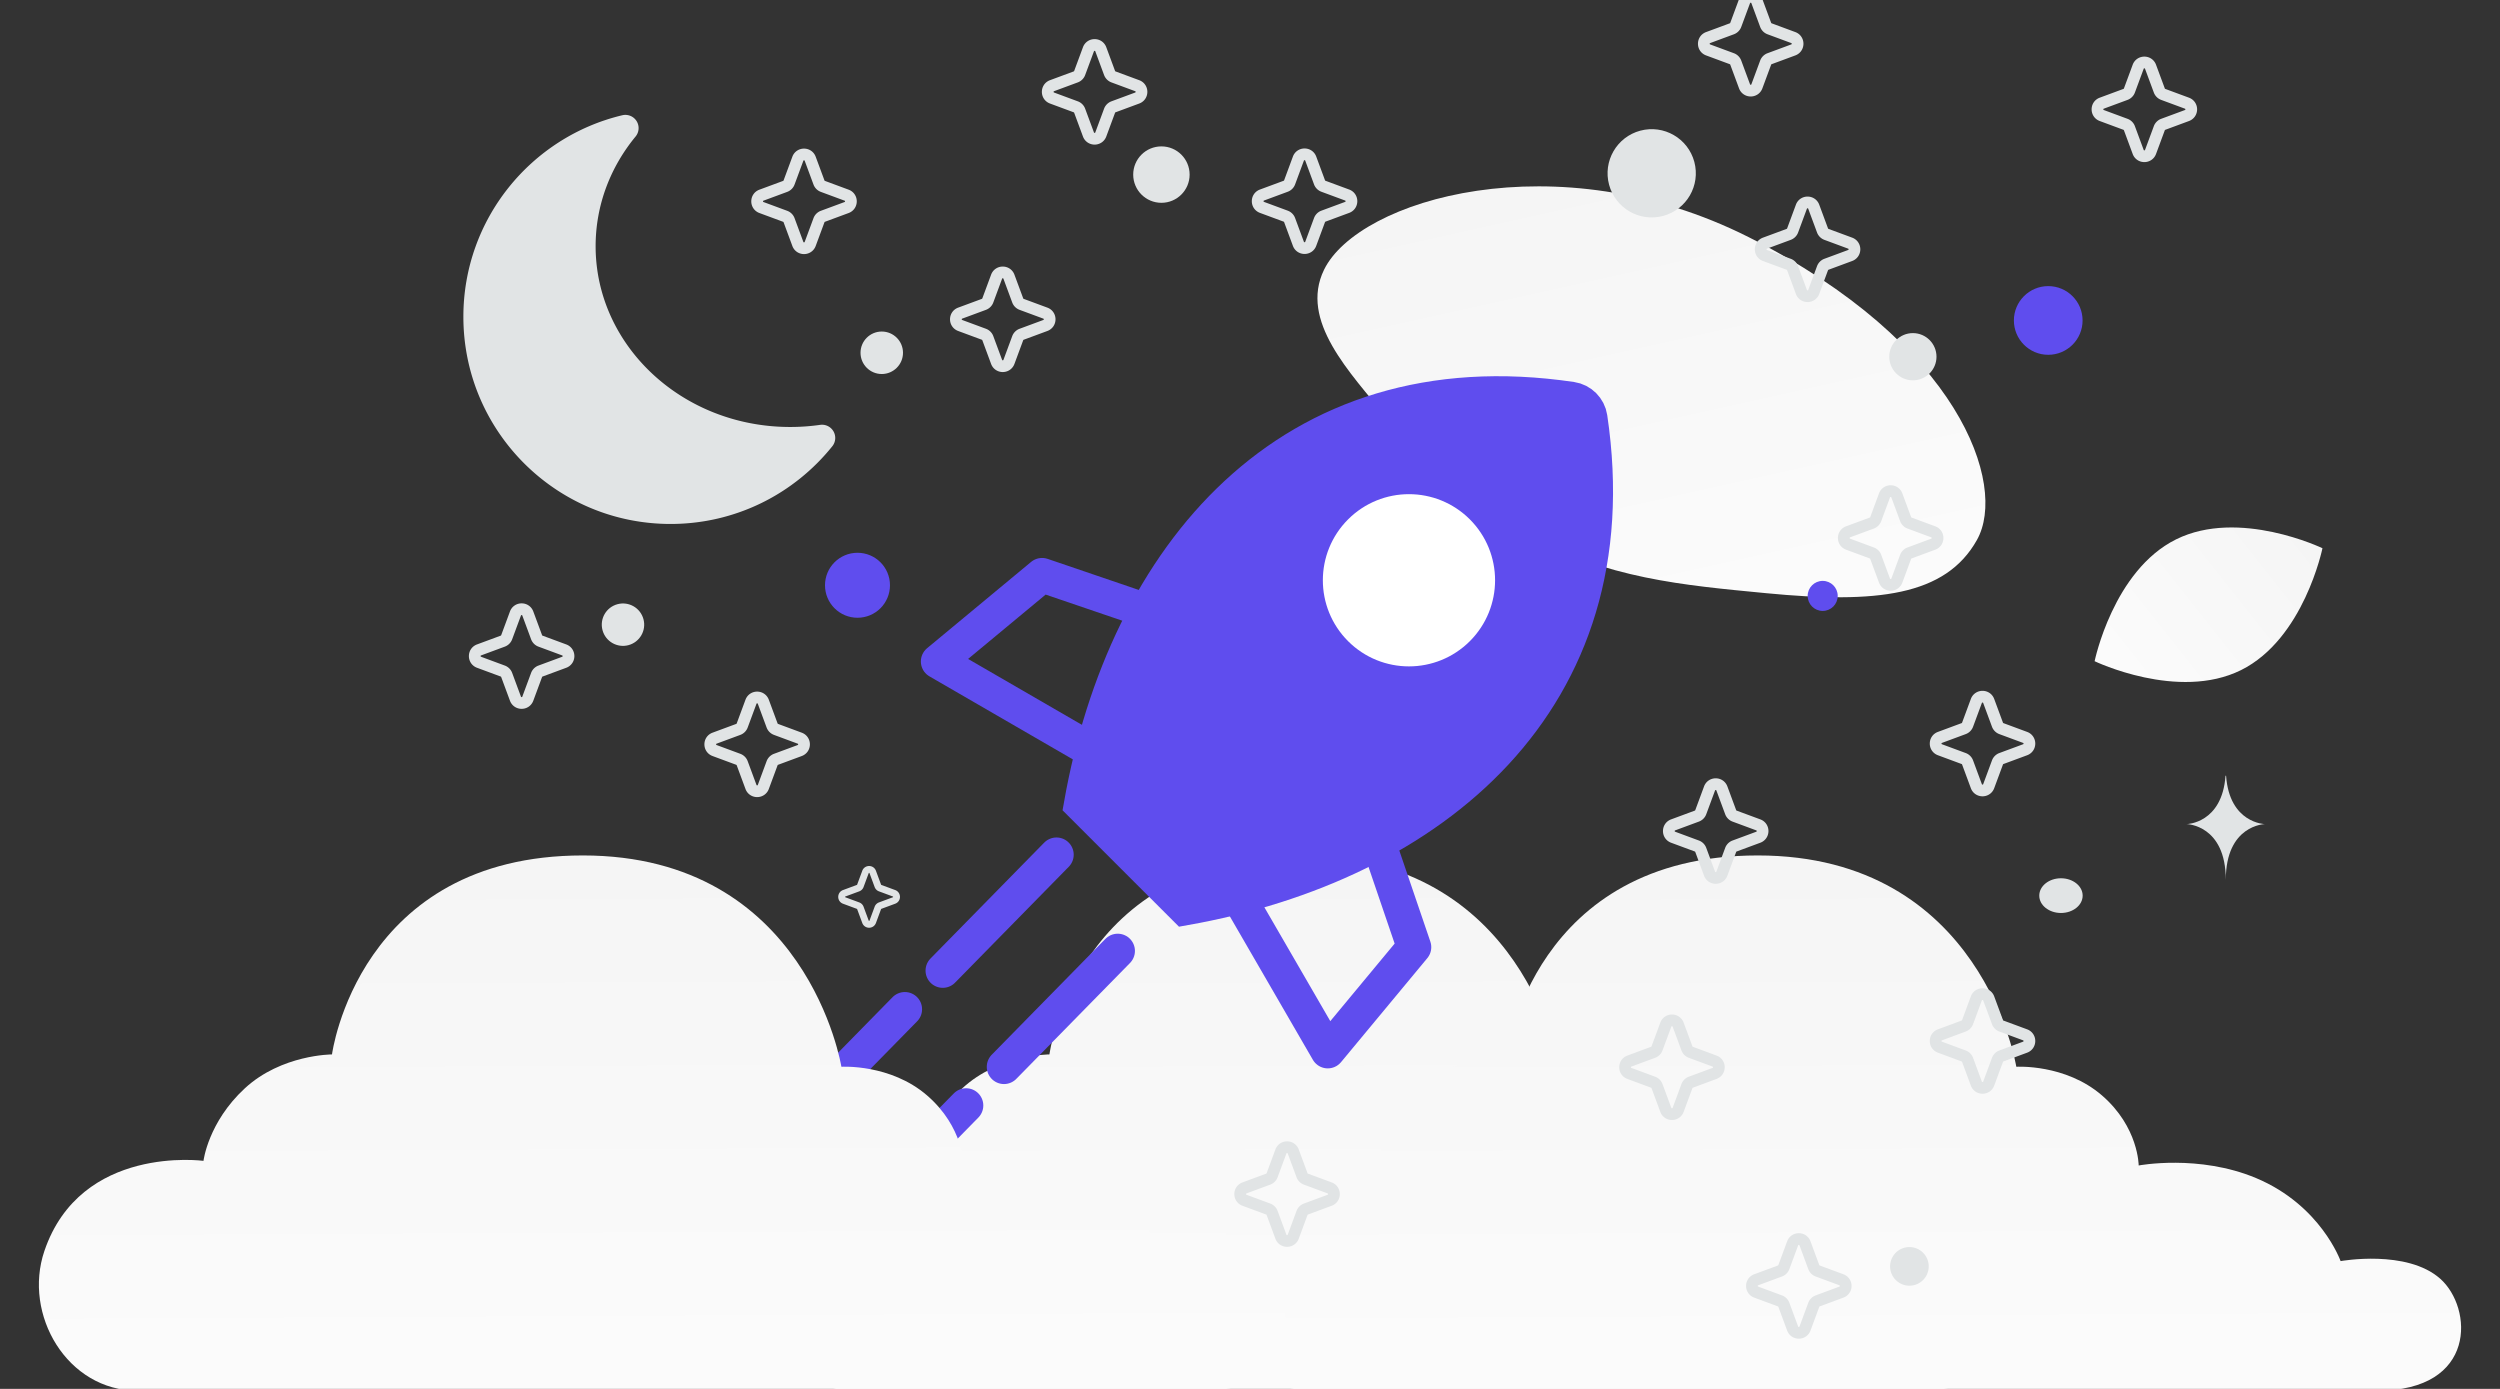 <svg width="900" height="500" viewBox="0 50 900 500" fill="none" xmlns="http://www.w3.org/2000/svg"><rect x="0" y="50" width="900" height="500" fill="#333333" stroke="none"/><path fill="transparent" d="M0 0h900v600H0z"/><path fill-rule="evenodd" clip-rule="evenodd" d="M307.706 550.643h383.505c35.999 0 34.347-29.886 22.589-40.3-12.053-10.673-35.866-6.344-35.866-6.344s-7.091-20.102-30.427-29.889c-20.642-8.657-42.267-4.538-42.267-4.538s0-13.796-13.216-25.222c-13.218-11.427-30.841-10.315-30.841-10.315s-12.114-76.076-93.068-76.076-90.316 71.632-90.316 71.632-18.173 0-31.391 12.217c-13.217 12.217-14.869 26.097-14.869 26.097s-44.201-6.005-57.274 32.442c-7.79 22.914 8.215 50.296 33.441 50.296z" fill="url(#a)"/><path fill-rule="evenodd" clip-rule="evenodd" d="M472.391 550.643h383.505c35.999 0 34.347-29.886 22.588-40.3-12.052-10.673-35.866-6.344-35.866-6.344s-7.09-20.102-30.426-29.889c-20.642-8.657-42.267-4.538-42.267-4.538s0-13.796-13.216-25.222c-13.218-11.427-30.841-10.315-30.841-10.315s-12.114-76.076-93.068-76.076-90.316 71.632-90.316 71.632-18.173 0-31.391 12.217c-13.217 12.217-14.869 26.097-14.869 26.097s-44.202-6.005-57.275 32.442c-7.79 22.914 8.216 50.296 33.442 50.296z" fill="url(#b)"/><path d="M711.701 244.38c-11.334 20.227-36.155 23.006-75.921 19.162-29.906-2.896-57.179-5.137-87.088-21.444-20.934-11.405-37.505-26.836-49.599-41.824-13.106-16.236-31.4-34.766-22.432-53.176 12.324-25.288 83.593-46.587 152.798-11.757 76.021 38.273 93.329 89.27 82.242 109.039z" fill="url(#c)"/><path d="M806.762 291.243c-22.645 11.233-52.699-3.211-52.699-3.211s6.679-32.648 29.336-43.865c22.644-11.233 52.686 3.194 52.686 3.194s-6.679 32.649-29.323 43.882z" fill="url(#d)"/><circle cx="737.364" cy="165.364" r="12.364" transform="rotate(180 737.364 165.364)" fill="#5f4dee"/><circle cx="308.696" cy="260.696" r="11.696" transform="rotate(180 308.696 260.696)" fill="#5f4dee"/><circle r="11.591" transform="matrix(-1 0 0 1 203.33 204.252)" fill="#5f4dee"/><circle r="5.409" transform="matrix(-1 0 0 1 656.169 264.527)" fill="#5f4dee"/><circle r="6.955" transform="matrix(-1 0 0 1 687.387 505.898)" fill="#E1E4E5"/><circle r="10.046" transform="matrix(-1 0 0 1 201.257 433.682)" fill="#E1E4E5"/><circle r="7.646" transform="matrix(-1 0 0 1 317.433 176.999)" fill="#E1E4E5"/><circle r="8.5" transform="matrix(-1 0 0 1 688.638 178.418)" fill="#E1E4E5"/><circle r="7.633" transform="scale(1 -1) rotate(-75 -66.98 -283.581)" fill="#E1E4E5"/><circle r="10.155" transform="matrix(-1 0 0 1 418.109 112.856)" fill="#E1E4E5"/><ellipse rx="7.811" ry="6.249" transform="matrix(-1 0 0 1 741.947 372.426)" fill="#E1E4E5"/><circle r="15.886" transform="scale(1 -1) rotate(-75 224.073 -443.651)" fill="#E1E4E5"/><path d="M801.183 329.267h.205c1.21 17.146 13.961 17.41 13.961 17.41s-14.061.274-14.061 20.085c0-19.811-14.06-20.085-14.06-20.085s12.745-.264 13.955-17.41zM287.592 495.948h.181c1.074 15.518 12.388 15.757 12.388 15.757s-12.476.248-12.476 18.179c0-17.931-12.477-18.179-12.477-18.179s11.31-.239 12.384-15.757z" fill="#E1E4E5"/><path d="M572.467 200.332c-.51-3.427-3.243-6.161-6.67-6.671-102.13-15.199-160.877 57.195-176.613 145.938l37.346 37.345c88.743-15.735 161.136-74.484 145.937-176.612z" fill="#5f4dee" stroke="#5f4dee" stroke-width="12.4"/><circle cx="507.227" cy="258.9" transform="rotate(45 507.227 258.9)" fill="#fff" stroke="#fff" stroke-width="12.4" r="24.8"/><path d="m496.12 353.012 12.939 37.968-31.061 37.438-32.15-55.532m-32.732-102.881-37.968-12.94-37.438 31.061 55.531 32.15" stroke="#5f4dee" stroke-width="12.4" stroke-linejoin="round"/><path d="m380.334 357.693-40.94 41.728m-40.94 41.727 27.293-27.818m76.631-20.995-40.94 41.727m-40.94 41.728 27.294-27.819" stroke="#5f4dee" stroke-width="12.4" stroke-linecap="round"/><path fill-rule="evenodd" clip-rule="evenodd" d="M295.926 207.663a80.716 80.716 0 0 1-11.452.813c-41.318 0-74.812-31.261-74.812-69.824 0-16.005 5.77-30.753 15.474-42.53-30.719 7.329-53.56 34.957-53.56 67.92 0 38.563 31.261 69.825 69.824 69.825 22.06 0 41.73-10.23 54.526-26.204z" fill="#E1E4E5"/><path d="m295.926 207.663 3.716 2.977a4.762 4.762 0 0 0-4.392-7.689l.676 4.712zm-70.79-111.54 3.674 3.027a4.76 4.76 0 0 0-4.779-7.658l1.105 4.63zM295.25 202.95c-3.51.503-7.109.764-10.776.764v9.522c4.12 0 8.171-.294 12.128-.861l-1.352-9.425zm-10.776.764c-39.003 0-70.051-29.434-70.051-65.063h-9.522c0 41.496 35.941 74.585 79.573 74.585v-9.522zm-70.051-65.063c0-14.831 5.339-28.522 14.387-39.502l-7.348-6.055c-10.361 12.573-16.561 28.377-16.561 45.557h9.522zm-38.086 25.39c0-30.709 21.28-56.46 49.904-63.289l-2.21-9.261c-32.813 7.828-57.216 37.334-57.216 72.55h9.522zm65.063 65.064c-35.933 0-65.063-29.13-65.063-65.064h-9.522c0 41.193 33.393 74.586 74.585 74.586v-9.522zm50.81-24.419c-11.931 14.895-30.256 24.419-50.81 24.419v9.522c23.566 0 44.581-10.935 58.242-27.988l-7.432-5.953z" fill="#E1E4E5"/><path d="M287.225 107.155c.764-2.065 3.683-2.065 4.447 0l3.162 8.543a2.37 2.37 0 0 0 1.401 1.401l8.543 3.162c2.065.763 2.065 3.683 0 4.447l-8.543 3.161a2.373 2.373 0 0 0-1.401 1.401l-3.162 8.544c-.764 2.064-3.683 2.064-4.447 0l-3.162-8.544a2.372 2.372 0 0 0-1.4-1.401l-8.544-3.161c-2.064-.764-2.064-3.684 0-4.447l8.544-3.162a2.37 2.37 0 0 0 1.4-1.401l3.162-8.543zm71.547 42.465c.764-2.064 3.683-2.064 4.447 0l3.162 8.544c.24.649.751 1.16 1.4 1.401l8.544 3.161c2.064.764 2.064 3.684 0 4.447l-8.544 3.162a2.37 2.37 0 0 0-1.4 1.401l-3.162 8.543c-.764 2.065-3.683 2.065-4.447 0l-3.162-8.543a2.372 2.372 0 0 0-1.4-1.401l-8.544-3.162c-2.065-.763-2.065-3.683 0-4.447l8.544-3.161a2.374 2.374 0 0 0 1.4-1.401l3.162-8.544zm33.067-81.88c.764-2.064 3.683-2.064 4.447 0l3.161 8.544c.241.649.752 1.16 1.401 1.4l8.544 3.162c2.064.764 2.064 3.683 0 4.447l-8.544 3.162c-.649.24-1.16.752-1.401 1.4l-3.161 8.544c-.764 2.065-3.683 2.065-4.447 0l-3.162-8.543a2.371 2.371 0 0 0-1.401-1.401l-8.543-3.162c-2.065-.764-2.065-3.683 0-4.447l8.543-3.161a2.371 2.371 0 0 0 1.401-1.401l3.162-8.544zm223.595 266.11c.764-2.064 3.684-2.064 4.447 0l3.162 8.544a2.37 2.37 0 0 0 1.401 1.401l8.543 3.161c2.065.764 2.065 3.684 0 4.447l-8.543 3.162a2.37 2.37 0 0 0-1.401 1.401l-3.162 8.544c-.763 2.064-3.683 2.064-4.447 0l-3.161-8.544a2.373 2.373 0 0 0-1.401-1.401l-8.544-3.162c-2.064-.763-2.064-3.683 0-4.447l8.544-3.161a2.373 2.373 0 0 0 1.401-1.401l3.161-8.544zm62.984-105.499c.764-2.065 3.684-2.065 4.448 0l3.161 8.543a2.37 2.37 0 0 0 1.401 1.401l8.544 3.162c2.064.764 2.064 3.683 0 4.447l-8.544 3.162a2.37 2.37 0 0 0-1.401 1.4l-3.161 8.544c-.764 2.064-3.684 2.064-4.448 0l-3.161-8.544a2.37 2.37 0 0 0-1.401-1.4l-8.544-3.162c-2.064-.764-2.064-3.683 0-4.447l8.544-3.162a2.37 2.37 0 0 0 1.401-1.401l3.161-8.543zM467.42 107.105c.764-2.064 3.684-2.064 4.447 0l3.162 8.544a2.37 2.37 0 0 0 1.401 1.401l8.544 3.161c2.064.764 2.064 3.684 0 4.448l-8.544 3.161a2.37 2.37 0 0 0-1.401 1.401l-3.162 8.544c-.763 2.064-3.683 2.064-4.447 0l-3.161-8.544a2.37 2.37 0 0 0-1.401-1.401l-8.544-3.161c-2.064-.764-2.064-3.684 0-4.448l8.544-3.161a2.37 2.37 0 0 0 1.401-1.401l3.161-8.544zM628.031 50.42c.764-2.065 3.683-2.065 4.447 0l3.162 8.543a2.37 2.37 0 0 0 1.401 1.4l8.543 3.162c2.065.764 2.065 3.684 0 4.447l-8.543 3.162a2.371 2.371 0 0 0-1.401 1.4l-3.162 8.545c-.764 2.064-3.683 2.064-4.447 0l-3.162-8.544a2.37 2.37 0 0 0-1.4-1.401l-8.544-3.162c-2.064-.763-2.064-3.683 0-4.447l8.544-3.161a2.37 2.37 0 0 0 1.4-1.401l3.162-8.544zm141.715 23.618c.764-2.064 3.684-2.064 4.447 0l3.162 8.544a2.37 2.37 0 0 0 1.401 1.401l8.544 3.161c2.064.764 2.064 3.684 0 4.448l-8.544 3.161a2.37 2.37 0 0 0-1.401 1.401l-3.162 8.544c-.763 2.064-3.683 2.064-4.447 0l-3.161-8.544a2.37 2.37 0 0 0-1.401-1.4l-8.544-3.162c-2.064-.764-2.064-3.684 0-4.448l8.544-3.161a2.37 2.37 0 0 0 1.401-1.4l3.161-8.545zm-121.245 50.388c.764-2.064 3.683-2.064 4.447 0l3.162 8.544a2.37 2.37 0 0 0 1.401 1.401l8.543 3.161c2.065.764 2.065 3.684 0 4.447l-8.543 3.162a2.37 2.37 0 0 0-1.401 1.401l-3.162 8.544c-.764 2.064-3.683 2.064-4.447 0l-3.162-8.544a2.37 2.37 0 0 0-1.4-1.401l-8.544-3.162c-2.064-.763-2.064-3.683 0-4.447l8.544-3.161a2.37 2.37 0 0 0 1.4-1.401l3.162-8.544zM231.252 435.333c.764-2.064 3.684-2.064 4.447 0l3.162 8.544a2.37 2.37 0 0 0 1.401 1.401l8.543 3.162c2.065.763 2.065 3.683 0 4.447l-8.543 3.161a2.37 2.37 0 0 0-1.401 1.401l-3.162 8.544c-.763 2.064-3.683 2.064-4.447 0l-3.161-8.544a2.373 2.373 0 0 0-1.401-1.401l-8.544-3.161c-2.064-.764-2.064-3.684 0-4.447l8.544-3.162a2.373 2.373 0 0 0 1.401-1.401l3.161-8.544zm480.233-132.975c.764-2.064 3.684-2.064 4.448 0l3.161 8.544a2.37 2.37 0 0 0 1.401 1.4l8.544 3.162c2.064.764 2.064 3.683 0 4.447l-8.544 3.162a2.37 2.37 0 0 0-1.401 1.4l-3.161 8.544c-.764 2.064-3.684 2.064-4.448 0l-3.161-8.544a2.37 2.37 0 0 0-1.401-1.4l-8.544-3.162c-2.064-.764-2.064-3.683 0-4.447l8.544-3.162a2.37 2.37 0 0 0 1.401-1.4l3.161-8.544zM599.688 418.879c.764-2.064 3.683-2.064 4.447 0l3.161 8.544a2.373 2.373 0 0 0 1.401 1.401l8.544 3.161c2.064.764 2.064 3.684 0 4.448l-8.544 3.161c-.649.24-1.16.752-1.401 1.401l-3.161 8.544c-.764 2.064-3.683 2.064-4.447 0l-3.162-8.544a2.37 2.37 0 0 0-1.401-1.401l-8.543-3.161c-2.065-.764-2.065-3.684 0-4.448l8.543-3.161a2.37 2.37 0 0 0 1.401-1.401l3.162-8.544zm-138.566 45.664c.764-2.064 3.683-2.064 4.447 0l3.162 8.544a2.37 2.37 0 0 0 1.401 1.401l8.543 3.161c2.065.764 2.065 3.684 0 4.447l-8.543 3.162a2.37 2.37 0 0 0-1.401 1.401l-3.162 8.544c-.764 2.064-3.683 2.064-4.447 0l-3.162-8.544a2.37 2.37 0 0 0-1.4-1.401l-8.544-3.162c-2.064-.763-2.064-3.683 0-4.447l8.544-3.161a2.37 2.37 0 0 0 1.4-1.401l3.162-8.544zm184.23 33.067c.763-2.064 3.683-2.064 4.447 0l3.161 8.544c.24.649.752 1.16 1.401 1.401l8.544 3.161c2.064.764 2.064 3.683 0 4.447l-8.544 3.162a2.37 2.37 0 0 0-1.401 1.401l-3.161 8.543c-.764 2.065-3.684 2.065-4.447 0l-3.162-8.543a2.37 2.37 0 0 0-1.401-1.401l-8.544-3.162c-2.064-.764-2.064-3.683 0-4.447l8.544-3.161a2.373 2.373 0 0 0 1.401-1.401l3.162-8.544zm66.133-88.179c.764-2.064 3.684-2.064 4.448 0l3.161 8.544a2.37 2.37 0 0 0 1.401 1.401l8.544 3.162c2.064.763 2.064 3.683 0 4.447l-8.544 3.161a2.37 2.37 0 0 0-1.401 1.401l-3.161 8.544c-.764 2.064-3.684 2.064-4.448 0l-3.161-8.544a2.37 2.37 0 0 0-1.401-1.401l-8.544-3.161c-2.064-.764-2.064-3.684 0-4.447l8.544-3.162a2.37 2.37 0 0 0 1.401-1.401l3.161-8.544zM270.35 302.638c.764-2.064 3.683-2.064 4.447 0l3.162 8.544a2.37 2.37 0 0 0 1.401 1.4l8.543 3.162c2.065.764 2.065 3.683 0 4.447l-8.543 3.162a2.37 2.37 0 0 0-1.401 1.4l-3.162 8.544c-.764 2.064-3.683 2.064-4.447 0l-3.162-8.544a2.368 2.368 0 0 0-1.4-1.4l-8.544-3.162c-2.064-.764-2.064-3.683 0-4.447l8.544-3.162a2.368 2.368 0 0 0 1.4-1.4l3.162-8.544zm-84.786-31.773c.764-2.064 3.683-2.064 4.447 0l3.162 8.544a2.37 2.37 0 0 0 1.401 1.401l8.543 3.161c2.065.764 2.065 3.684 0 4.448l-8.543 3.161a2.37 2.37 0 0 0-1.401 1.401l-3.162 8.544c-.764 2.064-3.683 2.064-4.447 0l-3.162-8.544a2.37 2.37 0 0 0-1.4-1.401l-8.544-3.161c-2.064-.764-2.064-3.684 0-4.448l8.544-3.161a2.37 2.37 0 0 0 1.4-1.401l3.162-8.544z" stroke="#E1E4E5" stroke-width="4.219"/><path d="M311.577 363.906c.447-1.208 2.155-1.208 2.602 0l1.851 5c.14.38.44.68.819.82l5.001 1.851c1.208.447 1.208 2.155 0 2.602l-5.001 1.851c-.379.14-.679.44-.819.819l-1.851 5.001c-.447 1.208-2.155 1.208-2.602 0l-1.851-5.001a1.385 1.385 0 0 0-.82-.819l-5-1.851c-1.208-.447-1.208-2.155 0-2.602l5-1.851c.38-.14.68-.44.82-.82l1.851-5z" stroke="#E1E4E5" stroke-width="2.469"/><path fill-rule="evenodd" clip-rule="evenodd" d="M49.424 550.643h383.504c36 0 34.348-29.886 22.589-40.3-12.052-10.673-35.866-6.344-35.866-6.344s-7.09-20.102-30.426-29.889c-20.642-8.657-42.267-4.538-42.267-4.538s0-13.796-13.217-25.222c-13.218-11.427-30.84-10.315-30.84-10.315s-12.115-76.076-93.069-76.076c-80.954 0-90.315 71.632-90.315 71.632s-18.174 0-31.392 12.217c-13.216 12.217-14.868 26.097-14.868 26.097s-44.202-6.005-57.275 32.442c-7.79 22.914 8.216 50.296 33.442 50.296z" fill="url(#e)"/><defs><linearGradient id="a" x1="506.373" y1="658.673" x2="503.823" y2="148.295" gradientUnits="userSpaceOnUse"><stop stop-color="#fff"/><stop offset="1" stop-color="#EEE"/></linearGradient><linearGradient id="b" x1="671.058" y1="658.673" x2="668.508" y2="148.295" gradientUnits="userSpaceOnUse"><stop stop-color="#fff"/><stop offset="1" stop-color="#EEE"/></linearGradient><linearGradient id="c" x1="635.351" y1="375.469" x2="534.333" y2="-78.462" gradientUnits="userSpaceOnUse"><stop stop-color="#fff"/><stop offset="1" stop-color="#EEE"/></linearGradient><linearGradient id="d" x1="719.806" y1="326.281" x2="906.576" y2="178.545" gradientUnits="userSpaceOnUse"><stop stop-color="#fff"/><stop offset="1" stop-color="#EEE"/></linearGradient><linearGradient id="e" x1="248.091" y1="658.673" x2="245.541" y2="148.295" gradientUnits="userSpaceOnUse"><stop stop-color="#fff"/><stop offset="1" stop-color="#EEE"/></linearGradient></defs></svg>